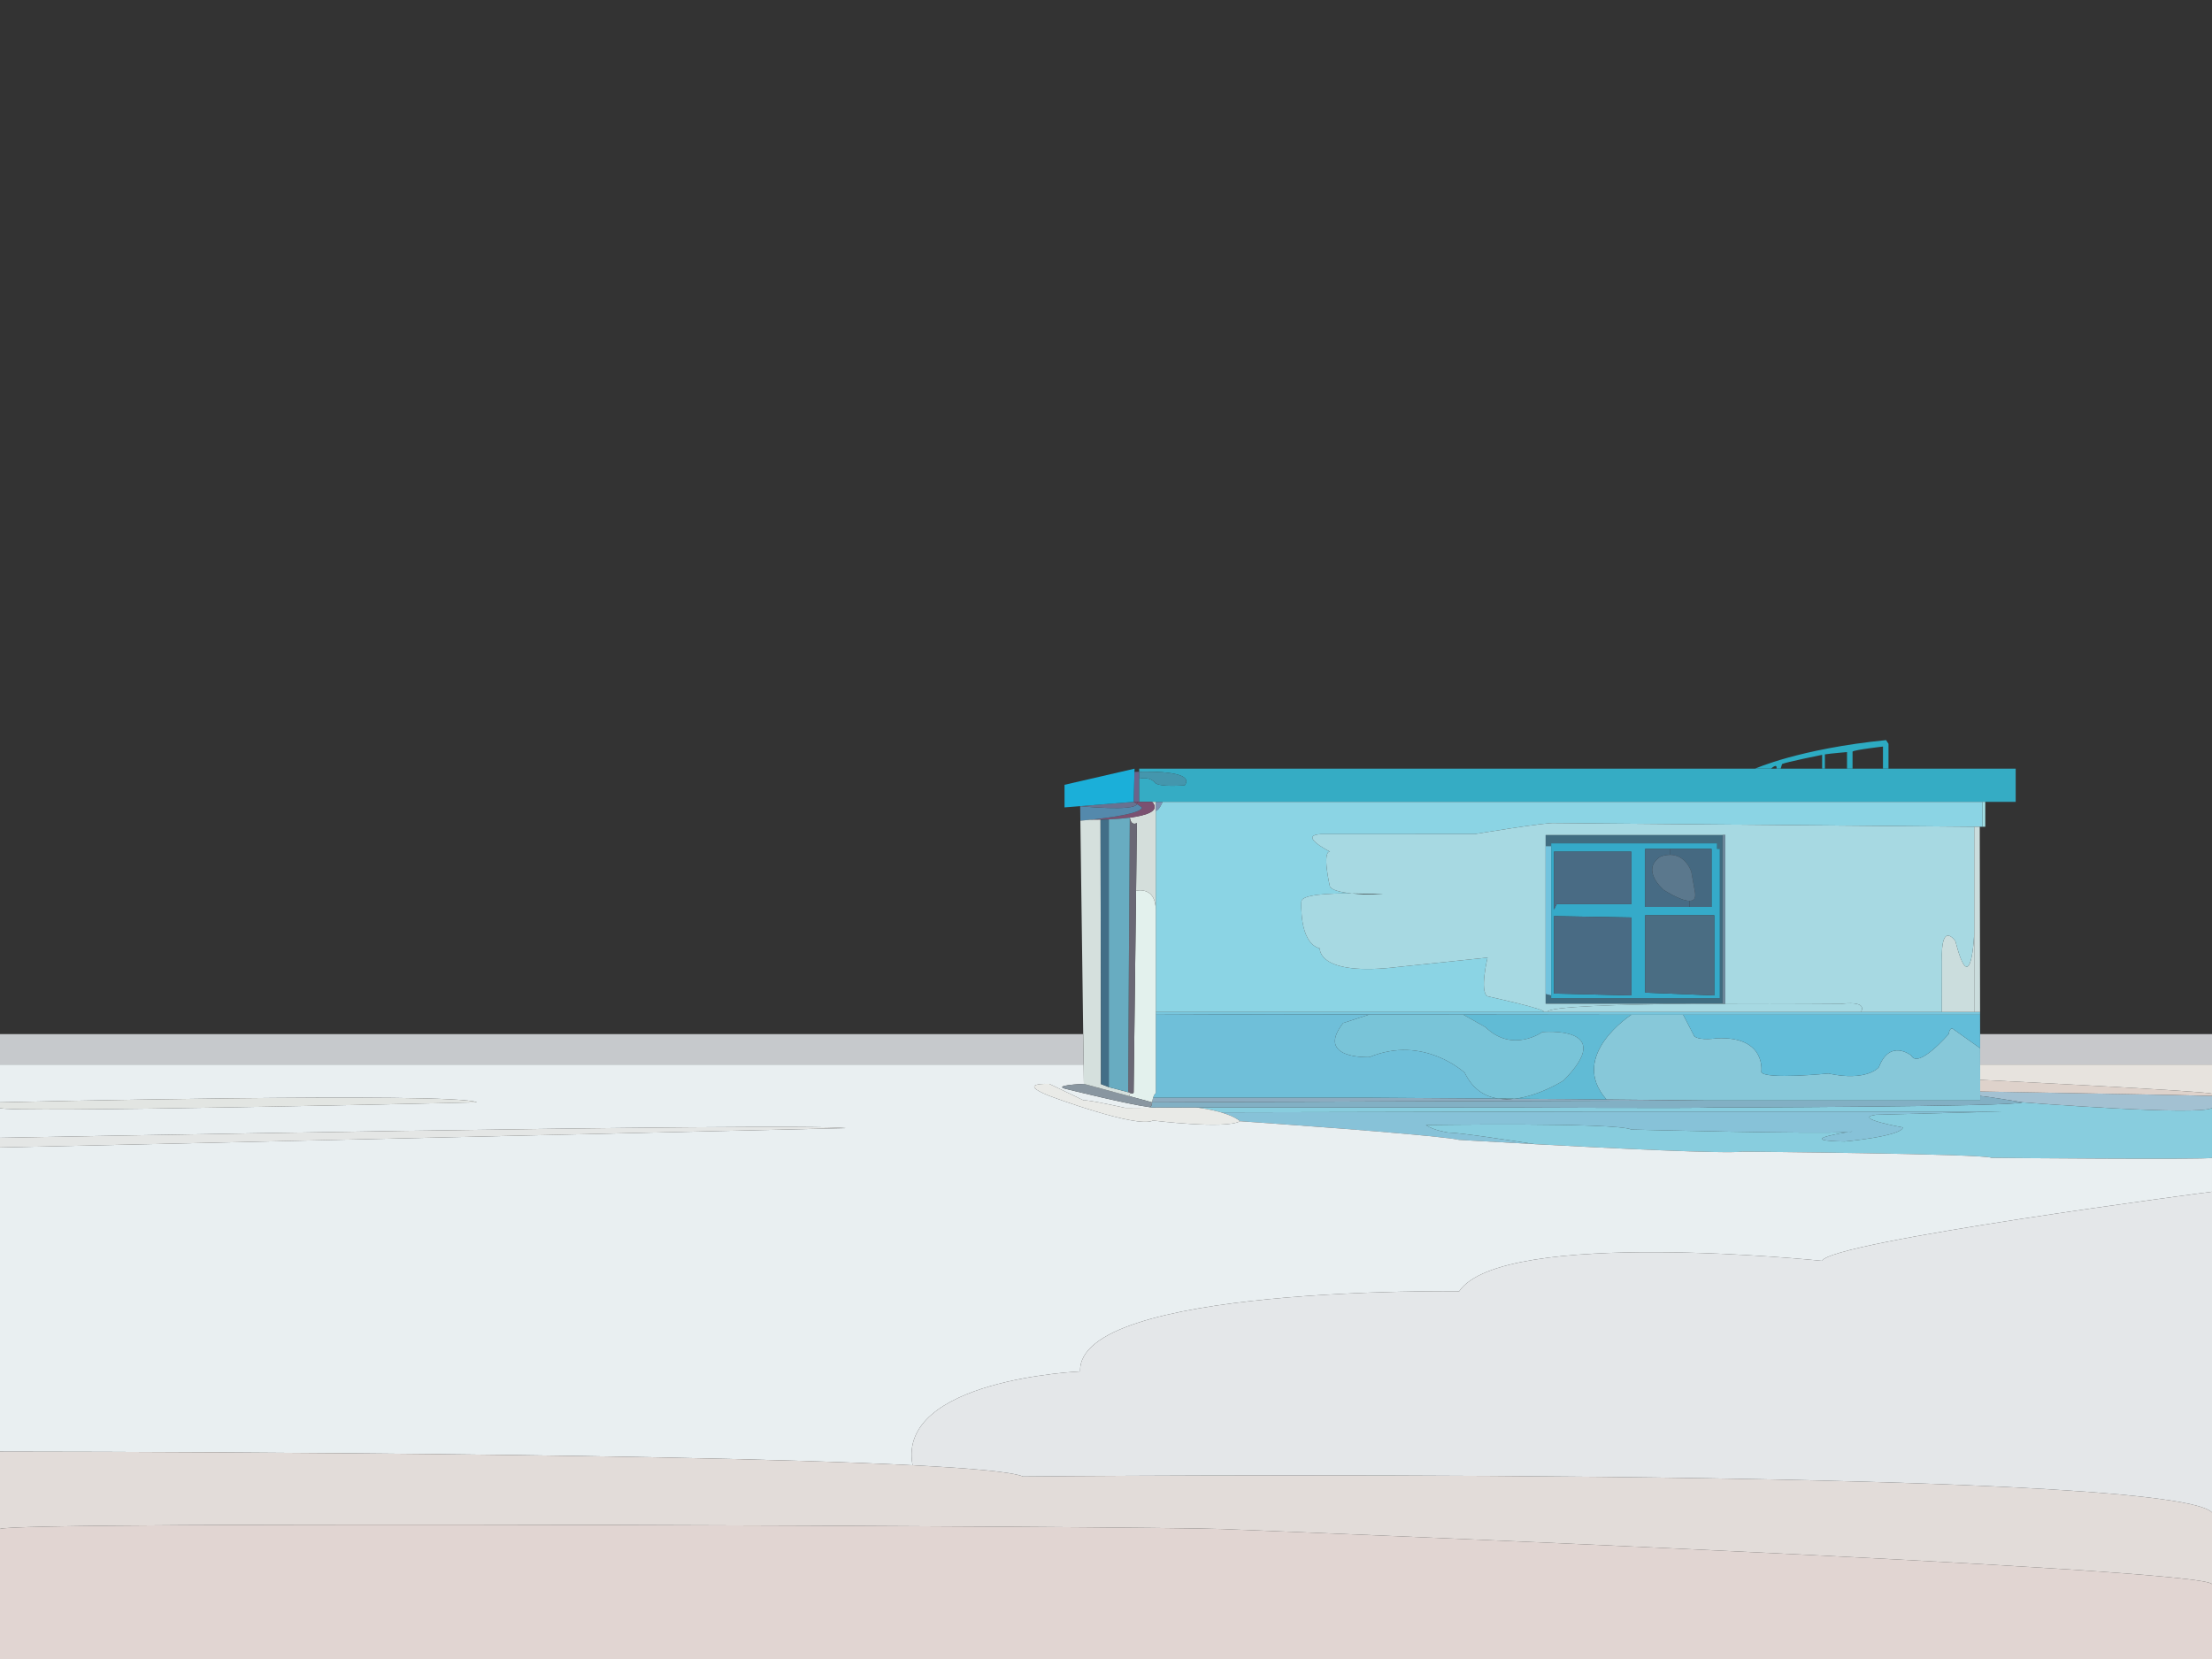 <?xml version="1.0" encoding="utf-8"?>
<!-- Generator: Adobe Illustrator 16.0.0, SVG Export Plug-In . SVG Version: 6.00 Build 0)  -->
<!DOCTYPE svg PUBLIC "-//W3C//DTD SVG 1.1//EN" "http://www.w3.org/Graphics/SVG/1.1/DTD/svg11.dtd">
<svg version="1.1" id="图层_2" xmlns="http://www.w3.org/2000/svg" xmlns:xlink="http://www.w3.org/1999/xlink" x="0px" y="0px"
	 width="800px" height="600px" viewBox="0 0 800 600" style="enable-background:new 0 0 800 600;" xml:space="preserve">
<rect x="0" y="0" width="800" height="600" fill="#333333" stroke="none"/>
<g id="XMLID_1_">
	<g>
		<path style="fill:#7C92B4;" d="M418,293.25V290h2.5C420.5,290,419.24,293.15,418,293.25z"/>
		<polygon style="fill:#78C6DD;" points="459.5,366.83 418,367 418,366 490,366 558.33,366 559.67,366 596,366 673,366 702.3,366
			714,366 716,366 716.12,366 716.12,367 716,367 608.75,367 590,367 529.17,366.93 495.34,366.88 492.5,366.88 		"/>
		<path style="fill:#87C2D8;" d="M668.54,409.41c0.79-0.061,1.28-0.13,1.44-0.22C669.85,409.2,669.31,409.28,668.54,409.41z
			 M527.73,412.25c-9.53-2-79.23-6.75-79.23-6.75c-1.7-1.4-4.31-2.45-6.93-3.21L580,402h144.25l-45.75,1.17
			c-9,1.25,9.75,4.58,9.75,4.58c-0.75,3.25-21.08,5.09-21.08,5.09c-16.939-0.28-3.42-2.67,1.34-3.43
			c-11.08,0.83-78.49-0.891-78.49-0.891c-5.34-2.659-74.319-1.64-74.319-1.64c2.83,2,8.03,2.71,8.03,2.71
			c4.14,0,25.34,3.271,31.319,4.2C539.48,412.95,527.73,412.25,527.73,412.25z"/>
		<path style="fill:#88CDDE;" d="M580,402l-138.43,0.29c-0.011,0-0.011,0-0.011,0c-4.52-1.31-9.06-1.78-9.06-1.78l114.25,0.04
			c0,0,69.75,0.311,71,0c0,0,111.25-0.22,113.75-1.88c0,0,64.17,5.04,68.5,2.021v18.06c-1.5,0.75-79.75,0-79.75,0
			c-2.5-1.5-90-2.25-90-2.25c-6.59,0.8-47.07-1.18-75.15-2.7c-0.01-0.01-0.029-0.01-0.05-0.01c-5.979-0.93-27.18-4.2-31.319-4.2
			c0,0-5.2-0.71-8.03-2.71c0,0,68.979-1.02,74.319,1.64c0,0,67.41,1.721,78.49,0.891c-4.76,0.76-18.279,3.149-1.34,3.43
			c0,0,20.33-1.84,21.08-5.09c0,0-18.75-3.33-9.75-4.58l45.75-1.17H580z"/>
		<path style="fill:#E9EAE7;" d="M379.5,392l12.5,6c0.75-0.5,15,2.69,15,2.69l25.5-0.181c0,0,4.54,0.471,9.06,1.78c0,0,0,0,0.011,0
			c2.62,0.76,5.229,1.81,6.93,3.21c-5.25,3-31.5-0.25-31.5-0.25c-5.75,3-37.5-8.91-37.5-8.91C367.25,391.44,379.5,392,379.5,392z"/>
		<path style="fill:#6B638B;" d="M411.4,290H410l0.3-10.83c0,0,0.65-0.03,1.7-0.06v2.52V290H411.4z"/>
		<path style="fill:#E9EFF1;" d="M392,398l-12.5-6c0,0-12.25-0.56,0,4.34c0,0,31.75,11.91,37.5,8.91c0,0,26.25,3.25,31.5,0.25
			c0,0,69.7,4.75,79.23,6.75c0,0,11.75,0.7,27.319,1.54c0.021,0,0.04,0,0.05,0.01c28.08,1.521,68.561,3.5,75.15,2.7
			c0,0,87.5,0.75,90,2.25c0,0,78.25,0.75,79.75,0V431c0,0-138,18-141,25c0,0-115.55-12-131.27,11c0,0-138.42-2-137.07,29
			c0,0-66.55,2.86-60.61,33.93C233.57,525,0,525,0,525V415c3,0,306-7,306-7c-19.5-2-306,3.5-306,3.5v-10.81
			c0,2.02,172.5-2.021,172.5-2.021c-8.5-3.84-172.5,0-172.5,0V385h391.91l0.09,7c0,0-12.75,0.5-5.75,2c0,0,22.06,5.47,29.5,6.41
			c1.13,0.149,1.92,0.189,2.25,0.09l14.5,0.01L407,400.69C407,400.69,392.75,397.5,392,398z"/>
		<path style="fill:#406D81;" d="M561,361h61v-54h-1v-2h-60v1h-2v-4h64v60.93c-3.32,0.011-6.69,0.04-10.06,0.07H559v-3.5l2,0.5V361z
			"/>
		<path style="fill:#E1D5D2;" d="M800,573v27H0v-47c0-3,419-1,442,0C442,553,800,567,800,573z"/>
		<path style="fill:#E2DCD9;" d="M800,547v26c0-6-358-20-358-20c-23-1-442-3-442,0v-28c0,0,233.57,0,330.05,4.93
			c21.45,1.09,36.13,2.431,39.95,4.07C370,534,783.64,530,800,547z"/>
		<path style="fill:#E4E7E9;" d="M800,431v116c-16.36-17-430-13-430-13c-3.82-1.64-18.5-2.98-39.95-4.07
			C324.11,498.86,390.66,496,390.66,496c-1.35-31,137.07-29,137.07-29C543.45,444,659,456,659,456C662,449,800,431,800,431z"/>
		<path style="fill:#A3C1D2;" d="M800,396.34v4.351c-4.33,3.02-68.5-2.021-68.5-2.021s-12.84-2.12-15.33-2.31l-0.01-1.61
			C716.16,394.75,798.75,396.19,800,396.34z"/>
		<path style="fill:#DED2CB;" d="M800,395.55v0.79c-1.25-0.149-83.84-1.59-83.84-1.59v-4.21C723.96,390.92,798.34,394.64,800,395.55
			z"/>
		<path style="fill:#E7E3DE;" d="M800,385v10.55c-1.66-0.91-76.04-4.63-83.84-5.01l-0.01-5.54H800z"/>
		<polygon style="fill:#C7C8CB;" points="800,374 800,385 716.15,385 716.14,379 716.13,374 		"/>
		<path style="fill:#35ACC4;" d="M729,278v12h-11h-1H552H420.5H418h-1.33H412v-8.37c4.17-0.86,5.61,1.37,5.61,1.37
			c1.449,1.83,10.89,1,10.89,1c3.6-4.98-11.34-5.02-16.5-4.89V278h115h107.75h5.75h2h1.5h15h1h8h2h11h2H729z"/>
		<path style="fill:#82B0C4;" d="M716.17,396.36c2.49,0.189,15.33,2.31,15.33,2.31c-2.5,1.66-113.75,1.88-113.75,1.88
			c-1.25,0.311-71,0-71,0l-114.25-0.04L418,400.5c-0.33,0.1-1.12,0.06-2.25-0.09c0.99-0.22,0.92-1.74,0.92-1.74l86.66-0.34L612,398
			h5.75c0.05,0,0.09,0,0.13,0h98.29V396.36z"/>
		<rect x="717" y="290" style="fill:#A2DFE5;" width="1" height="9"/>
		<path style="fill:#8BD4E4;" d="M717,290v9h-1h-2l-151.67-1.33c-3-0.34-29,3.99-29,3.99l-53.66,0.01c-12-0.34,1.33,6.33,1.33,6.33
			c-3,0,0,12.67,0,12.67c0.82,1.36,4.18,2.08,7.88,2.46c-8.27-0.07-18.02,0.38-18.21,2.87c0,0-1,15,6.66,17c0,0-1,10.33,28.67,6.67
			l32-3.34c0,0-3,12.34,0,14c0,0,21.67,4.71,20.33,5.67H490h-72v-36.83v-35.92c1.24-0.1,2.5-3.25,2.5-3.25H552H717z"/>
		<path style="fill:#87C8D9;" d="M716.17,396.36V398h-98.29c-0.04,0-0.08,0-0.13,0c-2.45-0.01-22.59-0.21-36.75-0.36
			c-14-15.85,9-30.64,9-30.64h18.75l4,7.75c2,1.75,8.25,0.75,8.25,0.75c18-0.75,16,12.25,16,12.25c1.5,2.75,24.25,0.5,24.25,0.5
			c14,3,18.25-2.25,18.25-2.25c4-10.5,11.75-4.25,11.75-4.25c2.5,5,13.5-7.75,13.5-7.75c0.5-3,1.75-1.75,1.75-1.75L716,379h0.14
			l0.011,6l0.01,5.54v4.21L716.17,396.36z"/>
		<path style="fill:#62BDD9;" d="M716.13,374l0.01,5H716l-9.5-6.75c0,0-1.25-1.25-1.75,1.75c0,0-11,12.75-13.5,7.75
			c0,0-7.75-6.25-11.75,4.25c0,0-4.25,5.25-18.25,2.25c0,0-22.75,2.25-24.25-0.5c0,0,2-13-16-12.25c0,0-6.25,1-8.25-0.75l-4-7.75
			H716h0.12L716.13,374z"/>
		<polygon style="fill:#CBDDDD;" points="716,299 716.12,366 716,366 714,366 714,337.5 714,299 		"/>
		<path style="fill:#CBDDDD;" d="M714,337.5V366h-11.7l0.03-18.33c-0.5-15,4.84-7.34,4.84-7.34C713,362.83,714,337.5,714,337.5z"/>
		<path style="fill:#A7D9E2;" d="M488.88,323.13c-3.7-0.38-7.06-1.1-7.88-2.46c0,0-3-12.67,0-12.67c0,0-13.33-6.67-1.33-6.33
			l53.66-0.01c0,0,26-4.33,29-3.99L714,299v38.5c0,0-1,25.33-6.83,2.83c0,0-5.34-7.66-4.84,7.34L702.3,366H673c0,0,3-4-6.67-3
			c0,0-19.79-0.18-42.33-0.08V302h-1h-64v4v53.5v3.5h53.94c-26.73,0.25-53.44,1-53.271,3h-1.34c1.34-0.96-20.33-5.67-20.33-5.67
			c-3-1.66,0-14,0-14l-32,3.34c-29.67,3.66-28.67-6.67-28.67-6.67c-7.66-2-6.66-17-6.66-17
			C470.86,323.51,480.61,323.06,488.88,323.13z M488.9,323.13c5.369,0.54,11.43,0.37,11.43,0.37S495.03,323.17,488.9,323.13z"/>
		<path style="fill:#2DABC2;" d="M683,269v9h-2v-8c0,0-10.33,1.17-11,1.83V278h-2v-6c0,0-6,0.5-8,0.83V278h-1v-5
			c0,0-13.33,2.67-14.5,3.33L644,278h-1.5c0.33-2.17-2,0-2,0h-5.75c0,0,15.87-7.17,47.37-10.33L683,269z"/>
		<path style="fill:#A7D9E2;" d="M666.33,363c9.67-1,6.67,3,6.67,3h-77h-36.33c-0.17-2,26.54-2.75,53.271-3H623h1v-0.08
			C646.54,362.82,666.33,363,666.33,363z"/>
		<path style="fill:#6B8799;" d="M624,302v60.92c-0.33,0-0.67,0.01-1,0.01V302H624z"/>
		<path style="fill:#35AAC9;" d="M622,307v54h-61v-1v-54v-1h60v2H622z M620,360v-29h-25v28L620,360z M619,328v-21h-15.08H595v21h16
			H619z M590,360v-28.18l-28-0.49v28L590,360z M590,327v-19h-28v21l1-2H590z"/>
		<polygon style="fill:#4A6D83;" points="620,331 620,360 595,359 595,331 		"/>
		<path style="fill:#456981;" d="M619,307v21h-8v-2.2c1.48,0,2.41-0.8,2-3.13l-1.33-7.5c-2.05-4.93-5.29-6.02-7.75-6.02V307H619z"/>
		<path style="fill:#8CACC0;" d="M617.75,398H612l-108.67,0.33l-86.66,0.34c0,0,0.1-0.82,0.36-1.67H496l45.81,0.32
			c1.98,0.31,4.021,0.29,6.03,0.05L567,397.5c0,0,6.06,0.06,14,0.14C595.16,397.79,615.3,397.99,617.75,398z"/>
		<path style="fill:#5B788D;" d="M613,322.67c0.41,2.33-0.52,3.13-2,3.13c-3.31,0-9.33-3.97-9.33-3.97s-8.5-7.16-1.17-12
			c0,0,1.46-0.68,3.42-0.68c2.46,0,5.7,1.09,7.75,6.02L613,322.67z"/>
		<path style="fill:#476B84;" d="M611,325.8v2.2h-16v-21h8.92v2.15c-1.96,0-3.42,0.68-3.42,0.68c-7.33,4.84,1.17,12,1.17,12
			S607.69,325.8,611,325.8z"/>
		<polygon style="fill:#496B84;" points="590,331.82 590,360 562,359.33 562,331.33 		"/>
		<polygon style="fill:#496B84;" points="590,308 590,327 563,327 562,329 562,308 		"/>
		<path style="fill:#61BBD5;" d="M529.17,366.93L590,367c0,0-23,14.79-9,30.64c-7.94-0.08-14-0.14-14-0.14l-19.16-0.13
			c9.11-1.08,17.66-6.62,17.66-6.62c19.75-20-7.67-17.5-7.67-17.5S547,381,537.25,371.5L529.17,366.93z"/>
		<path style="fill:#79C4D8;" d="M557.83,373.25c0,0,27.42-2.5,7.67,17.5c0,0-8.55,5.54-17.66,6.62l-6.03-0.05
			c-4.76-0.721-9.18-3.33-12.06-9.32c0,0-14.75-13.86-34.5-5.68c0,0-19.75,0.93-9.5-12.32l9.59-3.12l33.83,0.05l8.08,4.57
			C547,381,557.83,373.25,557.83,373.25z"/>
		<polygon style="fill:#72C3DE;" points="561,306 561,360 559,359.5 559,306 		"/>
		<path style="fill:#6FBFD9;" d="M541.81,397.32L496,397h-78.97c0.22-0.68,0.529-1.38,0.97-1.67V367l41.5-0.17l33,0.05h2.84
			l-9.59,3.12c-10.25,13.25,9.5,12.32,9.5,12.32c19.75-8.181,34.5,5.68,34.5,5.68C532.63,393.99,537.05,396.6,541.81,397.32z"/>
		<path style="fill:#4496AD;" d="M412,279.11c5.16-0.13,20.1-0.09,16.5,4.89c0,0-9.44,0.83-10.89-1c0,0-1.44-2.23-5.61-1.37V279.11z
			"/>
		<path style="fill:#E3F1ED;" d="M417.03,397c-0.261,0.85-0.36,1.67-0.36,1.67l-8.229-2.229l0.31-1.141
			c0.57,0.19,1.25,0.28,1.25-0.3l0.88-72.83c0.351-0.09,7.12-1.62,7.12,7V366v1v28.33C417.56,395.62,417.25,396.32,417.03,397z"/>
		<path style="fill:#D4DEDB;" d="M418,293.25v35.92c0-8.62-6.77-7.09-7.12-7l0.29-24.52c0,0-2.04,1.33-2.53-1.94
			c6.091-0.81,11.13-2.43,8.03-5.71H418V293.25z"/>
		<path style="fill:#7B5171;" d="M401,296.35c-1.08,0.05-2.09,0.08-2.98,0.1c-2.09,0.05-3.55,0.04-3.79,0.04
			c6.31-0.66,18.77-2.25,18.77-4.49l-1.83-1.22c0.1-0.34,0.18-0.59,0.23-0.78h0.6h4.67c3.1,3.28-1.939,4.9-8.03,5.71
			c-0.01-0.06-0.02-0.13-0.029-0.2v0.2C406.08,296.04,403.38,296.24,401,296.35z"/>
		<path style="fill:#8996A0;" d="M416.67,398.67c0,0,0.07,1.521-0.92,1.74c-7.44-0.94-29.5-6.41-29.5-6.41c-7-1.5,5.75-2,5.75-2
			l16.44,4.44L416.67,398.67z"/>
		<path style="fill:#5489AC;" d="M411.17,290.78L413,292c0,2.24-12.46,3.83-18.77,4.49c-0.02,0-0.03,0-0.03,0
			c-1.85,0.19-3.16,0.31-3.47,0.33l-0.07-5.27C390.66,291.55,410.34,293.56,411.17,290.78z"/>
		<path style="fill:#7B5171;" d="M411.4,290c-0.051,0.19-0.131,0.44-0.23,0.78L410,290H411.4z"/>
		<path style="fill:#6A6875;" d="M410.88,322.17L410,395c0,0.58-0.68,0.49-1.25,0.3c-0.4-0.13-0.75-0.3-0.75-0.3l0.61-99.29
			c0.01,0,0.02,0,0.029,0c0.49,3.27,2.53,1.94,2.53,1.94L410.88,322.17z"/>
		<path style="fill:#687190;" d="M410,290l1.17,0.78c-0.83,2.78-20.51,0.77-20.51,0.77L410,290z"/>
		<polygon style="fill:#1BAFD9;" points="410.33,278 410.3,279.17 410,290 390.66,291.55 385,292 385,283.83 		"/>
		<path style="fill:#D5E0DD;" d="M391.91,385l-0.15-11l-1.03-77.18c0.31-0.02,1.62-0.14,3.47-0.33c0,0,0.01,0,0.03,0
			c0.24,0,1.7,0.01,3.79-0.04l0.17,95.63l2.81,1.09l7,1.83c0,0,0.35,0.17,0.75,0.3l-0.31,1.141L392,392L391.91,385z"/>
		<path style="fill:#68ACC1;" d="M408.61,295.71L408,395l-7-1.83v-96.82C403.38,296.24,406.08,296.04,408.61,295.71z"/>
		<path style="fill:#426E87;" d="M401,296.35v96.82l-2.81-1.09l-0.17-95.63C398.91,296.43,399.92,296.4,401,296.35z"/>
		<polygon style="fill:#C6C9CC;" points="391.76,374 391.91,385 0,385 0,374 137,374 		"/>
		<path style="fill:#E4E6E5;" d="M0,411.5c0,0,286.5-5.5,306-3.5c0,0-303,7-306,7V411.5z"/>
		<path style="fill:#E2E5E2;" d="M0,398.67c0,0,164-3.84,172.5,0c0,0-172.5,4.04-172.5,2.021V398.67z"/>
	</g>
	<g>
	</g>
</g>
</svg>
